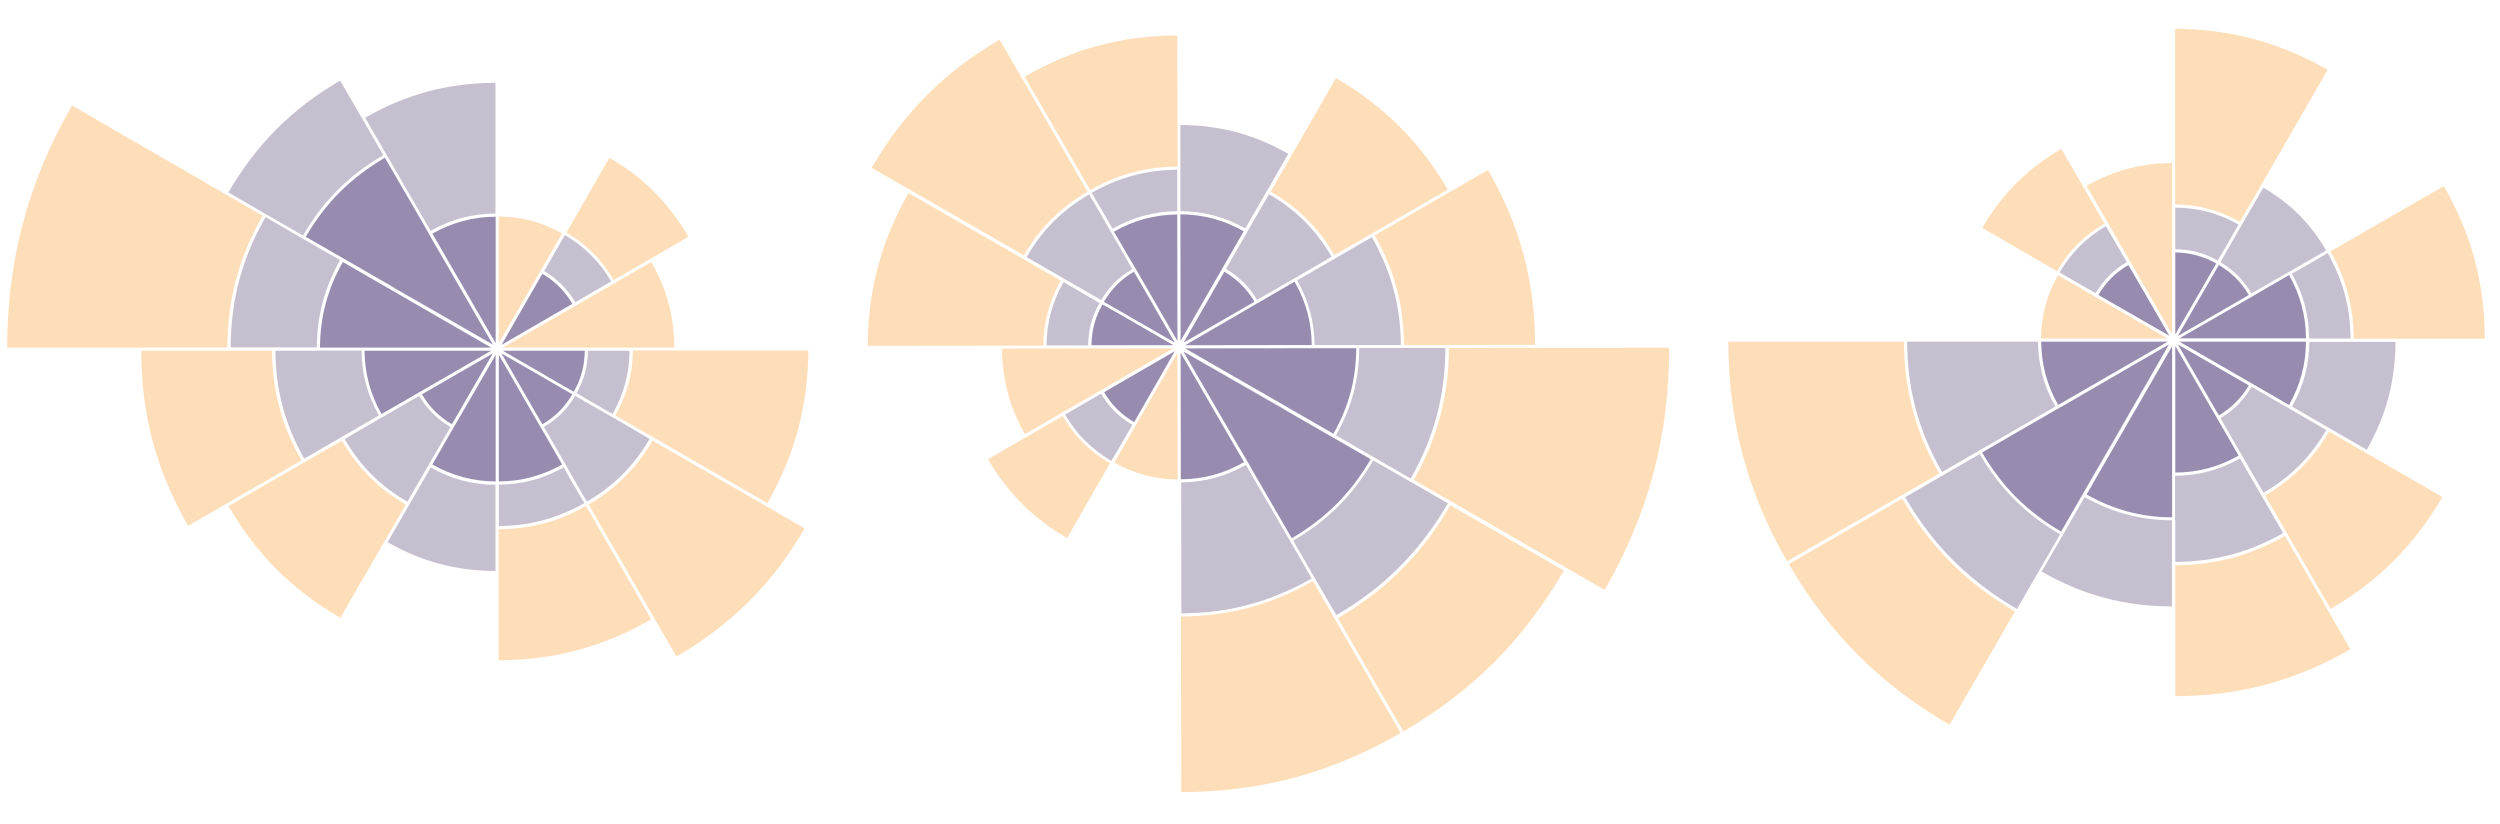 <?xml version="1.0" encoding="utf-8"?>
<!-- Generator: Adobe Illustrator 22.1.0, SVG Export Plug-In . SVG Version: 6.00 Build 0)  -->
<svg version="1.1" id="Layer_1" xmlns="http://www.w3.org/2000/svg" xmlns:xlink="http://www.w3.org/1999/xlink" x="0px" y="0px"
	 viewBox="0 0 1268 418" style="enable-background:new 0 0 1268 418;" xml:space="preserve">
<style type="text/css">
	.st0{fill:#DFDAE3;}
	.st1{fill:#C3B2D1;}
	.st2{fill:#C6BFCF;}
	.st3{fill:#6C5F82;}
	.st4{fill:#FEDEB8;}
	.st5{fill:#978CAF;}
</style>
<g id="Layer_1_1_">
	<g>
		<polygon class="st0" points="988.9,367.7 988.9,367.7 1022.1,310.2 1022.1,310.2 		"/>
		<polygon class="st0" points="907.2,286.2 907.2,286.2 962.1,254.5 		"/>
		<polygon class="st0" points="1148.9,251.3 1160.2,271 1160.2,271 1182,308.8 1182,308.8 		"/>
		<polygon class="st0" points="1239.5,94.3 1239.5,94.3 1182,127.5 1182,127.5 		"/>
		<polygon class="st1" points="1044.7,271 1022.8,308.8 1022.8,308.8 		"/>
		<path class="st1" d="M984.4,241.6l-18.2,10.6L984.4,241.6z"/>
		<polygon class="st1" points="1022.8,308.8 1022.8,308.8 1044.7,271 1044.7,271 		"/>
		<polygon class="st1" points="966.2,252.1 966.2,252.1 984.4,241.6 		"/>
		<polygon class="st1" points="1003.2,228.9 1003.2,228.9 1042.5,206.2 985,239.4 985,239.4 		"/>
		<polygon class="st1" points="1003.2,228.9 1003.2,228.9 985,239.4 985,239.4 		"/>
		<polygon class="st1" points="985,239.4 985,239.4 1003.2,228.9 1003.2,228.9 		"/>
		<polygon class="st1" points="1162.4,206.2 1182,217.6 1182,217.6 1200.3,228.1 1200.3,228.1 		"/>
		<polygon class="st1" points="1137.5,231.7 1146.5,247.1 1148.1,250 1148.1,250 		"/>
		<path class="st1" d="M1137.5,231.7l8.9,15.4L1137.5,231.7z"/>
		<polygon class="st1" points="1145.5,146.7 1179.3,127.2 1142,148.7 1142,148.7 		"/>
		<polygon class="st1" points="1145.5,146.7 1173,131 1179.9,126.9 1179.9,126.9 1179.3,127.2 		"/>
		<polygon class="st1" points="1044.7,138.3 1044.7,138.3 1059,146.5 1062.9,148.7 1062.9,148.7 		"/>
		<polygon class="st1" points="1078.7,133 1068.2,114.7 1068.2,114.7 		"/>
		<g>
			<path class="st2" d="M1004.1,230.3l-19.6,11.3l0,0l-18.2,10.6c14.2,24.5,32.3,42.4,56.7,56.7l21.9-37.9
				C1027.2,260.8,1014.3,247.7,1004.1,230.3z"/>
			<path class="st2" d="M1042.5,206.2c-5.9-10.4-8.7-20.9-8.8-32.9l0,0h-66.4c0.1,24.1,5.7,45.1,17.7,66.1L1042.5,206.2z"/>
			<path class="st2" d="M1046.1,271.7L1046.1,271.7l-10.6,18.2c20.9,12,42,17.6,66.1,17.7v-21v-22.7c-16.2-0.1-30.2-3.9-44.3-11.8
				L1046.1,271.7z"/>
			<path class="st2" d="M1103.3,264v21c19.9-0.1,37.4-4.8,54.7-14.6l-21.9-37.9c-10.4,5.9-20.9,8.7-32.9,8.8V264z"/>
			<path class="st2" d="M1171.3,173.3c-0.1,12-2.9,22.5-8.8,32.9l37.9,21.9c9.9-17.3,14.5-34.8,14.6-54.7h-21H1171.3L1171.3,173.3z"
				/>
			<path class="st2" d="M1126.2,212.1l11.3,19.6l10.6,18.2c13.7-8,23.8-18.1,31.8-31.8l-37.9-21.9
				C1138,203,1132.9,208.1,1126.2,212.1z"/>
			<path class="st2" d="M1162.4,138.8c5.9,10.4,8.7,20.9,8.8,32.9l0,0h21c-0.1-15.8-3.9-29.6-11.6-43.4l-4.4,2.6l-8.9,5.2
				L1162.4,138.8z"/>
			<path class="st2" d="M1126.2,133L1126.2,133L1126.2,133c6.7,4,11.7,9,15.7,15.8l37.4-21.5l0.5-0.3c-8-13.7-18.1-23.8-31.8-31.8
				l-10.6,18.2l0,0L1126.2,133z"/>
			<path class="st2" d="M1062.9,148.7c4-6.7,9-11.7,15.8-15.8l-10.6-18.2c-10,5.9-17.6,13.5-23.5,23.5L1062.9,148.7L1062.9,148.7
				L1062.9,148.7z"/>
			<path class="st2" d="M1135.4,113.9c-10.1-5.7-20.5-8.5-32.1-8.6v21.1c7.9,0.1,14.8,1.9,21.5,5.8L1135.4,113.9z"/>
		</g>
		<polygon class="st1" points="1124.8,132.1 1128.8,125.1 1129.8,123.5 1129.8,123.5 1135.4,113.9 1135.4,113.9 		"/>
		<polygon class="st1" points="1135.4,113.9 1135.4,113.9 1129.8,123.5 		"/>
		<polygon class="st1" points="1129.8,123.5 1135.4,113.9 1135.4,113.9 		"/>
		<path class="st1" d="M1129.8,123.5L1129.8,123.5L1129.8,123.5z"/>
		<polygon class="st3" points="1100.3,174.7 1045.6,269.6 1045.6,269.6 1070.1,227 		"/>
		<polygon class="st3" points="1051.3,203 1046.8,205.6 1100.3,174.7 1051.6,202.8 		"/>
		<polygon class="st3" points="1051.8,202.7 1051.6,202.8 1100.3,174.7 1068.3,193.2 		"/>
		<polygon class="st3" points="1005.4,229.5 1005.4,229.5 1039.3,209.9 		"/>
		<polygon class="st3" points="1043.3,207.6 1043.3,207.6 1005.4,229.5 1005.4,229.5 1039.3,209.9 		"/>
		<path class="st3" d="M1043.3,207.6l-37.9,21.9L1043.3,207.6z"/>
		<polygon class="st3" points="1043.3,207.6 1005.4,229.5 1005.4,229.5 		"/>
		<polygon class="st3" points="1100.3,174.7 1070.1,227 1071.5,224.5 		"/>
		<polygon class="st0" points="1062.1,150.1 1062.1,150.1 1062.1,150.1 1043.8,139.6 1043.8,139.6 		"/>
		<polygon class="st0" points="1065,151.9 1063.5,151 1063.5,151 1099.4,171.7 1099.4,171.7 		"/>
		<polygon class="st0" points="1062.1,150.1 1062.1,150.1 1062.8,150.6 1062.8,150.6 		"/>
		<g>
			<path class="st4" d="M983.6,240.2c-12.1-21.2-17.8-42.4-17.9-66.9h-89.1c0.1,40.7,9.6,76.2,29.8,111.4L983.6,240.2z"/>
			<path class="st4" d="M964.8,252.9l-57.5,33.2c20.5,35.2,46.4,61.1,81.5,81.5l33.2-57.5C997.4,295.9,979.2,277.6,964.8,252.9z"/>
			<path class="st4" d="M1103.3,353.1c32.4-0.1,60.6-7.6,88.8-23.8l-33.2-57.5c-17.6,10-35.3,14.8-55.6,14.9V353.1L1103.3,353.1z"/>
			<path class="st4" d="M1148.9,251.3l33.2,57.5c24.5-14.2,42.4-32.3,56.7-56.7l-57.5-33.2C1173.1,232.9,1162.7,243.2,1148.9,251.3z
				"/>
			<path class="st4" d="M1182,127.5c8,14,11.7,28.1,11.8,44.3h66.5c-0.1-28.2-6.7-52.9-20.8-77.4L1182,127.5L1182,127.5z"/>
			<path class="st4" d="M1136.1,112.5l44.5-77.1c-24.6-14-49.2-20.6-77.4-20.8v89.1l0,0C1115.2,103.8,1125.7,106.7,1136.1,112.5z"/>
			<path class="st4" d="M1067.4,113.4L1067.4,113.4L1067.4,113.4l-21.9-37.9c-17.2,10.1-30.1,22.8-40.1,40.1l37.9,21.9
				C1049.4,127.1,1057.1,119.4,1067.4,113.4z"/>
			<path class="st4" d="M1058.3,94.3l43.4,75.2V82.7C1085.8,82.8,1071.9,86.5,1058.3,94.3z"/>
			<path class="st4" d="M1043.8,139.6c-5.7,10.1-8.5,20.5-8.6,32.1h64.2L1043.8,139.6z"/>
		</g>
		<polygon class="st0" points="1063.5,151 1062.8,150.6 1062.8,150.6 		"/>
		<polygon class="st3" points="1099.5,173.3 1099.4,173.3 1043.8,205.4 1043.8,205.4 		"/>
		<polygon class="st3" points="1099.5,173.3 1043.8,205.4 1043.8,205.4 		"/>
		<path class="st3" d="M1043.8,205.4l55.7-32.1L1043.8,205.4z"/>
		<polygon class="st3" points="1135.4,231.1 1135.4,231.1 1103.3,175.5 		"/>
		<polygon class="st3" points="1135.4,231.1 1135.4,231.1 1132.5,226.2 1103.3,175.5 		"/>
		<polygon class="st3" points="1161,205.4 1161,205.4 1105.4,173.3 1105.4,173.3 		"/>
		<polygon class="st3" points="1105.4,173.3 1130.5,187.8 1161,205.4 1161,205.4 		"/>
		<polygon class="st3" points="1142.8,194.9 1161,205.4 1161,205.4 1130.5,187.8 		"/>
		<polygon class="st3" points="1148.6,146.8 1161,139.6 1161,139.6 		"/>
		<polygon class="st3" points="1142.8,150.1 1142.8,150.1 1161,139.6 1148.6,146.8 		"/>
		<path class="st3" d="M1079.5,134.4l20.8,36L1079.5,134.4z"/>
		<polygon class="st3" points="1079.5,134.4 1079.5,134.4 1100.3,170.4 1100.3,170.4 		"/>
		<path class="st3" d="M1125.4,210.7l-20.7-36L1125.4,210.7z"/>
		<polygon class="st3" points="1125.4,210.7 1125.4,210.7 1104.7,174.7 1104.7,174.7 		"/>
		<polygon class="st3" points="1132.7,154.1 1138.8,150.6 1140.6,149.6 1140.6,149.6 1104.7,170.4 		"/>
		<polygon class="st3" points="1138.8,150.6 1132.7,154.1 1138.3,150.9 		"/>
		<g>
			<path class="st5" d="M1046.8,205.6l-3.6,2l-4,2.3l-33.9,19.6c10.1,17.2,22.8,30.1,40.1,40.1l54.7-94.9L1046.8,205.6z"/>
			<path class="st5" d="M1101.7,262.4v-21v-65.8l-43.4,75.2C1071.9,258.5,1085.8,262.3,1101.7,262.4z"/>
			<path class="st5" d="M1099.4,173.3h-43.1h-21c0.1,11.6,2.9,22,8.6,32.1L1099.4,173.3z"/>
			<path class="st5" d="M1103.3,239.7c11.6-0.1,22-2.9,32.1-8.6l-32.1-55.6V239.7z"/>
			<path class="st5" d="M1169.6,173.3h-64.2l55.6,32.1C1166.7,195.3,1169.5,185,1169.6,173.3z"/>
			<path class="st5" d="M1142.8,150.1l-37.4,21.5h64.2c-0.1-11.6-2.9-22-8.6-32.1L1142.8,150.1L1142.8,150.1z"/>
			<path class="st5" d="M1064.3,149.6l1.5,0.9l34.5,19.8l-20.8-35.9C1072.9,138.3,1068.2,143,1064.3,149.6z"/>
			<path class="st5" d="M1140.6,195.5l-36-20.8l20.8,36C1131.9,206.8,1136.7,202,1140.6,195.5z"/>
			<path class="st5" d="M1125.4,134.4l-20.8,36l36-20.8C1136.7,143,1131.9,138.3,1125.4,134.4z"/>
			<path class="st5" d="M1103.3,128v41.6l20.8-36C1117.4,129.9,1110.9,128.2,1103.3,128z"/>
		</g>
		<path class="st3" d="M1124,133.5l-20.7,36L1124,133.5z"/>
		<polygon class="st3" points="1115.5,148.4 1124,133.5 1124,133.5 1103.3,169.5 1115.1,148.9 		"/>
		<polygon class="st3" points="1118.9,142.4 1124,133.5 1124,133.5 1116.5,146.6 		"/>
		<polygon class="st3" points="1116.5,146.6 1124,133.5 1115.5,148.4 		"/>
		<polygon class="st3" points="1124,133.5 1124,133.5 1118.9,142.4 		"/>
	</g>
</g>
<g id="Layer_2_1_">
</g>
<g id="Layer_3">
</g>
<g id="Layer_1_2_">
	<g>
		<polygon class="st0" points="793.4,289.3 793.4,289.3 735.8,256.1 735.8,256.1 		"/>
		<polygon class="st0" points="711.9,371 711.9,371 680.2,316.2 		"/>
		<polygon class="st0" points="676.8,129.4 696.5,118.1 696.5,118.1 734.2,96.2 734.2,96.2 		"/>
		<polygon class="st0" points="519.7,38.9 519.7,38.9 553,96.4 553,96.4 		"/>
		<polygon class="st1" points="696.6,233.6 734.4,255.4 734.4,255.4 		"/>
		<path class="st1" d="M667.3,293.9l10.6,18.2L667.3,293.9z"/>
		<polygon class="st1" points="734.4,255.4 734.4,255.4 696.6,233.6 696.6,233.6 		"/>
		<polygon class="st1" points="677.8,312.1 677.8,312.1 667.3,293.9 		"/>
		<polygon class="st1" points="654.5,275.1 654.5,275.1 631.9,235.8 665.1,293.3 665.1,293.3 		"/>
		<polygon class="st1" points="654.5,275.1 654.5,275.1 665.1,293.3 665.1,293.3 		"/>
		<polygon class="st1" points="665.1,293.3 665.1,293.3 654.5,275.1 654.5,275.1 		"/>
		<polygon class="st1" points="631.7,115.9 643,96.3 643,96.3 653.5,78 653.5,78 		"/>
		<polygon class="st1" points="657.2,140.8 672.6,131.8 675.5,130.2 675.5,130.2 		"/>
		<path class="st1" d="M657.2,140.8l15.4-9L657.2,140.8z"/>
		<polygon class="st1" points="572.2,132.9 552.6,99.1 574.2,136.4 574.2,136.4 		"/>
		<polygon class="st1" points="572.2,132.9 556.4,105.4 552.3,98.6 552.3,98.6 552.6,99.1 		"/>
		<polygon class="st1" points="563.9,233.7 563.9,233.7 572.1,219.4 574.3,215.5 574.3,215.5 		"/>
		<polygon class="st1" points="558.6,199.7 540.3,210.3 540.3,210.3 		"/>
		<g>
			<path class="st2" d="M655.9,274.2l11.3,19.6l0,0l10.6,18.2c24.4-14.2,42.4-32.4,56.6-56.7l-37.9-21.8
				C686.4,251,673.4,264,655.9,274.2z"/>
			<path class="st2" d="M631.9,235.8c-10.4,5.9-20.9,8.7-32.8,8.9l0,0l0.1,66.4c24.1-0.1,45.1-5.8,66.1-17.7L631.9,235.8z"/>
			<path class="st2" d="M697.3,232.2L697.3,232.2l18.2,10.5c11.9-20.9,17.5-42,17.6-66.2l-21,0l-22.7,0
				c-0.1,16.2-3.8,30.2-11.8,44.3L697.3,232.2z"/>
			<path class="st2" d="M689.5,175l21,0c-0.1-19.9-4.9-37.4-14.7-54.7l-37.9,21.9c5.9,10.4,8.7,20.9,8.9,32.8L689.5,175z"/>
			<path class="st2" d="M598.7,107.1c12,0.1,22.5,2.9,32.9,8.8L653.4,78c-17.4-9.9-34.8-14.5-54.7-14.6l0,21L598.7,107.1
				L598.7,107.1z"/>
			<path class="st2" d="M637.6,152.1l19.6-11.3l18.2-10.6c-8-13.7-18.1-23.8-31.8-31.7l-21.8,37.9
				C628.5,140.4,633.6,145.4,637.6,152.1z"/>
			<path class="st2" d="M564.3,116c10.4-5.9,20.9-8.7,32.8-8.9l0,0l0-21c-15.8,0.1-29.6,3.9-43.4,11.7l2.6,4.4l5.2,8.9L564.3,116z"
				/>
			<path class="st2" d="M558.5,152.2L558.5,152.2L558.5,152.2c4-6.7,9-11.8,15.8-15.7l-21.6-37.4l-0.3-0.5
				c-13.7,8-23.8,18.1-31.7,31.8l18.2,10.5l0,0L558.5,152.2z"/>
			<path class="st2" d="M574.3,215.5c-6.7-4-11.8-9-15.9-15.8l-18.2,10.6c5.9,10,13.5,17.5,23.5,23.5L574.3,215.5L574.3,215.5
				L574.3,215.5z"/>
			<path class="st2" d="M539.4,143.1c-5.7,10.1-8.5,20.5-8.6,32.1l21.1,0c0.1-7.9,1.9-14.8,5.8-21.5L539.4,143.1z"/>
		</g>
		<polygon class="st1" points="557.6,153.6 550.6,149.6 549,148.6 549,148.6 539.4,143.1 539.4,143.1 		"/>
		<polygon class="st1" points="539.4,143.1 539.4,143.1 549,148.6 		"/>
		<polygon class="st1" points="549,148.6 539.4,143.1 539.4,143.1 		"/>
		<path class="st1" d="M549,148.6L549,148.6L549,148.6z"/>
		<polygon class="st3" points="600.2,178.1 695.2,232.7 695.2,232.7 652.6,208.2 		"/>
		<polygon class="st3" points="628.6,227.1 631.2,231.5 600.2,178.1 628.4,226.8 		"/>
		<polygon class="st3" points="628.3,226.5 628.4,226.8 600.2,178.1 618.8,210.1 		"/>
		<polygon class="st3" points="655.2,272.9 655.2,272.9 635.5,239 		"/>
		<polygon class="st3" points="633.3,235 633.3,235 655.2,272.9 655.2,272.9 635.5,239 		"/>
		<path class="st3" d="M633.3,235l21.9,37.9L633.3,235z"/>
		<polygon class="st3" points="633.3,235 655.2,272.9 655.2,272.9 		"/>
		<polygon class="st3" points="600.2,178.1 652.6,208.2 650,206.8 		"/>
		<polygon class="st0" points="575.7,216.3 575.7,216.3 575.7,216.3 565.2,234.6 565.2,234.6 		"/>
		<polygon class="st0" points="577.4,213.4 576.6,214.9 576.6,214.9 597.2,179 597.2,179 		"/>
		<polygon class="st0" points="575.7,216.3 575.7,216.3 576.1,215.6 576.1,215.6 		"/>
		<g>
			<path class="st4" d="M813.9,299.2c22.3-38.9,32.7-77.9,32.7-122.8l-111.7,0.1c-0.1,24.3-5.8,45.7-17.8,66.9L813.9,299.2z"/>
			<path class="st4" d="M665.9,294.7c-21.2,12.1-42.4,17.8-66.9,18l0.1,89.1c40.7-0.2,76.1-9.7,111.3-30L665.9,294.7z"/>
			<path class="st4" d="M678.6,313.5l33.2,57.5c35.2-20.5,61-46.5,81.4-81.6l-57.6-33.1C721.5,280.8,703.2,299.1,678.6,313.5z"/>
			<path class="st4" d="M778.6,174.9c-0.1-32.4-7.7-60.6-23.9-88.7l-57.5,33.2c10,17.5,14.8,35.3,14.9,55.6L778.6,174.9L778.6,174.9
				z"/>
			<path class="st4" d="M551.6,97.2L507,20.1c-28,16.3-48.6,37-64.9,65l77.2,44.4C527.3,115.7,537.7,105.4,551.6,97.2z"/>
			<path class="st4" d="M676.8,129.4l57.5-33.2c-14.2-24.4-32.4-42.4-56.7-56.6l-33.1,57.6C658.3,105.2,668.7,115.5,676.8,129.4z"/>
			<path class="st4" d="M553,96.4c14-8,28.1-11.8,44.3-11.9L597.1,18c-28.2,0.1-52.9,6.7-77.4,20.9L553,96.4L553,96.4z"/>
			<path class="st4" d="M538,142.3l-77.2-44.4c-14,24.6-20.5,49.3-20.7,77.5l89.1-0.1l0,0C529.3,163.2,532.2,152.8,538,142.3z"/>
			<path class="st4" d="M539,211L539,211L539,211l-37.9,21.9c10.1,17.2,22.9,30,40.1,40L563,235C552.7,229,545,221.4,539,211z"/>
			<path class="st4" d="M519.9,220.2l75.1-43.5l-86.8,0.1C508.4,192.6,512,206.5,519.9,220.2z"/>
			<path class="st4" d="M565.2,234.6c10.1,5.7,20.5,8.5,32.1,8.6l-0.1-64.2L565.2,234.6z"/>
		</g>
		<polygon class="st0" points="576.6,214.9 576.1,215.6 576.1,215.6 		"/>
		<polygon class="st3" points="598.8,178.9 598.8,179 631,234.5 631,234.5 		"/>
		<polygon class="st3" points="598.8,178.9 631,234.5 631,234.5 		"/>
		<path class="st3" d="M631,234.5l-32.2-55.7L631,234.5z"/>
		<polygon class="st3" points="656.6,142.9 656.6,142.9 601.1,175.1 		"/>
		<polygon class="st3" points="656.6,142.9 656.6,142.9 651.7,145.8 601.1,175.1 		"/>
		<polygon class="st3" points="630.9,117.3 630.9,117.3 598.8,172.9 598.8,172.9 		"/>
		<polygon class="st3" points="598.8,172.9 613.3,147.8 630.9,117.3 630.9,117.3 		"/>
		<polygon class="st3" points="620.4,135.5 630.9,117.3 630.9,117.3 613.3,147.8 		"/>
		<polygon class="st3" points="572.3,129.8 565,117.4 565,117.4 		"/>
		<polygon class="st3" points="575.6,135.6 575.6,135.6 565,117.4 572.3,129.8 		"/>
		<path class="st3" d="M560,198.9l36-20.8L560,198.9z"/>
		<polygon class="st3" points="560,198.9 560,198.9 595.9,178.1 595.9,178.1 		"/>
		<path class="st3" d="M636.2,153l-36,20.7L636.2,153z"/>
		<polygon class="st3" points="636.2,153 636.2,153 600.2,173.7 600.2,173.7 		"/>
		<polygon class="st3" points="579.6,145.7 576.1,139.6 575.1,137.8 575.1,137.8 595.9,173.7 		"/>
		<polygon class="st3" points="576.1,139.6 579.6,145.7 576.4,140.1 		"/>
		<g>
			<path class="st5" d="M631.2,231.5l2.1,3.6l2.3,4l19.6,33.9c17.2-10.1,30-22.9,40-40.1l-95-54.6L631.2,231.5z"/>
			<path class="st5" d="M687.9,176.6l-21,0l-65.8,0.1l75.2,43.3C684.1,206.3,687.8,192.4,687.9,176.6z"/>
			<path class="st5" d="M598.8,179l0.1,43.1l0,21c11.6-0.1,22-2.9,32.1-8.7L598.8,179z"/>
			<path class="st5" d="M665.3,175c-0.1-11.6-2.9-22-8.7-32.1l-55.5,32.2L665.3,175z"/>
			<path class="st5" d="M598.7,108.7l0.1,64.2l32-55.6C620.7,111.6,610.5,108.8,598.7,108.7z"/>
			<path class="st5" d="M575.6,135.6l21.6,37.4l-0.1-64.2c-11.6,0.1-22,2.9-32.1,8.7L575.6,135.6L575.6,135.6z"/>
			<path class="st5" d="M575.2,214.1l0.9-1.5l19.8-34.5L560,198.9C563.9,205.5,568.6,210.2,575.2,214.1z"/>
			<path class="st5" d="M621,137.8l-20.7,36l36-20.8C632.3,146.4,627.5,141.7,621,137.8z"/>
			<path class="st5" d="M559.9,153.1l36,20.7l-20.8-36C568.5,141.7,563.8,146.5,559.9,153.1z"/>
			<path class="st5" d="M553.6,175.1l41.6,0l-36-20.7C555.4,161,553.7,167.5,553.6,175.1z"/>
		</g>
		<path class="st3" d="M559.1,154.5l36,20.6L559.1,154.5z"/>
		<polygon class="st3" points="573.9,162.9 559.1,154.5 559.1,154.5 595.1,175.1 574.5,163.3 		"/>
		<polygon class="st3" points="567.9,159.5 559.1,154.5 559.1,154.5 572.1,161.9 		"/>
		<polygon class="st3" points="572.1,161.9 559.1,154.5 573.9,162.9 		"/>
		<polygon class="st3" points="559.1,154.5 559.1,154.5 567.9,159.5 		"/>
	</g>
</g>
<g id="Layer_3_1_">
</g>
<g id="Layer_1_3_">
	<g>
		<polygon class="st0" points="57,63.5 57,63.5 114.5,96.7 114.5,96.7 		"/>
		<polygon class="st0" points="173.4,223.5 153.7,234.8 153.7,234.8 115.9,256.6 115.9,256.6 		"/>
		<polygon class="st0" points="330.3,314.2 330.3,314.2 297.2,256.6 297.2,256.6 		"/>
		<polygon class="st1" points="153.7,119.3 115.9,97.4 115.9,97.4 		"/>
		<path class="st1" d="M183.1,59l-10.6-18.2L183.1,59z"/>
		<polygon class="st1" points="115.9,97.4 115.9,97.4 153.7,119.3 153.7,119.3 		"/>
		<polygon class="st1" points="172.5,40.8 172.5,40.8 183.1,59 		"/>
		<polygon class="st1" points="195.8,77.8 195.8,77.8 218.4,117.1 185.3,59.6 185.3,59.6 		"/>
		<polygon class="st1" points="195.8,77.8 195.8,77.8 185.3,59.6 185.3,59.6 		"/>
		<polygon class="st1" points="185.3,59.6 185.3,59.6 195.8,77.8 195.8,77.8 		"/>
		<polygon class="st1" points="218.4,237 207.1,256.6 207.1,256.6 196.6,274.9 196.6,274.9 		"/>
		<polygon class="st1" points="193,212.1 177.6,221.1 174.7,222.7 174.7,222.7 		"/>
		<path class="st1" d="M193,212.1l-15.4,8.9L193,212.1z"/>
		<polygon class="st1" points="278,220.1 297.5,253.9 276,216.6 276,216.6 		"/>
		<polygon class="st1" points="278,220.1 293.7,247.6 297.8,254.5 297.8,254.5 297.5,253.9 		"/>
		<polygon class="st1" points="286.4,119.3 286.4,119.3 278.2,133.6 276,137.5 276,137.5 		"/>
		<polygon class="st1" points="291.7,153.3 310,142.8 310,142.8 		"/>
		<g>
			<path class="st2" d="M194.4,78.7l-11.3-19.6l0,0l-10.6-18.2c-24.5,14.2-42.4,32.3-56.7,56.7l37.9,21.9
				C163.9,101.8,177,88.9,194.4,78.7z"/>
			<path class="st2" d="M218.4,117.1c10.4-5.9,20.9-8.7,32.9-8.8l0,0V42c-24.1,0.1-45.1,5.7-66.1,17.7L218.4,117.1z"/>
			<path class="st2" d="M152.9,120.7L152.9,120.7l-18.2-10.6c-12,20.9-17.6,42-17.7,66.1h21h22.7c0.1-16.2,3.9-30.2,11.8-44.3
				L152.9,120.7z"/>
			<path class="st2" d="M160.7,177.9h-21c0.1,19.9,4.8,37.4,14.6,54.7l37.9-21.9c-5.9-10.4-8.7-20.9-8.8-32.9H160.7z"/>
			<path class="st2" d="M251.4,245.9c-12-0.1-22.5-2.9-32.9-8.8l-21.9,37.9c17.3,9.9,34.8,14.5,54.7,14.6v-21V245.9L251.4,245.9z"/>
			<path class="st2" d="M212.6,200.8L193,212.1l-18.2,10.6c8,13.7,18.1,23.8,31.8,31.8l21.9-37.9
				C221.7,212.6,216.6,207.5,212.6,200.8z"/>
			<path class="st2" d="M285.9,237c-10.4,5.9-20.9,8.7-32.9,8.8l0,0v21c15.8-0.1,29.6-3.9,43.4-11.6l-2.6-4.4l-5.2-8.9L285.9,237z"
				/>
			<path class="st2" d="M291.7,200.8L291.7,200.8L291.7,200.8c-4,6.7-9,11.7-15.8,15.7l21.5,37.4l0.3,0.5
				c13.7-8,23.8-18.1,31.8-31.8l-18.2-10.6l0,0L291.7,200.8z"/>
			<path class="st2" d="M276,137.5c6.7,4,11.7,9,15.8,15.8l18.2-10.6c-5.9-10-13.5-17.6-23.5-23.5L276,137.5L276,137.5L276,137.5z"
				/>
			<path class="st2" d="M310.7,210c5.7-10.1,8.5-20.5,8.6-32.1h-21.1c-0.1,7.9-1.9,14.8-5.8,21.5L310.7,210z"/>
		</g>
		<polygon class="st1" points="292.5,199.4 299.5,203.4 301.2,204.4 301.2,204.4 310.7,210 310.7,210 		"/>
		<polygon class="st1" points="310.7,210 310.7,210 301.2,204.4 		"/>
		<polygon class="st1" points="301.2,204.4 310.7,210 310.7,210 		"/>
		<path class="st1" d="M301.2,204.4L301.2,204.4L301.2,204.4z"/>
		<polygon class="st3" points="250,174.9 155.1,120.2 155.1,120.2 197.6,144.7 		"/>
		<polygon class="st3" points="221.7,125.9 219.1,121.4 250,174.9 221.9,126.2 		"/>
		<polygon class="st3" points="222,126.4 221.9,126.2 250,174.9 231.5,142.9 		"/>
		<polygon class="st3" points="195.2,80 195.2,80 214.8,113.9 		"/>
		<polygon class="st3" points="217,117.9 217,117.9 195.2,80 195.2,80 214.8,113.9 		"/>
		<path class="st3" d="M217,117.9L195.2,80L217,117.9z"/>
		<polygon class="st3" points="217,117.9 195.2,80 195.2,80 		"/>
		<polygon class="st3" points="250,174.9 197.6,144.7 200.2,146.1 		"/>
		<polygon class="st0" points="274.6,136.7 274.6,136.7 274.6,136.7 285.1,118.4 285.1,118.4 		"/>
		<polygon class="st0" points="272.8,139.7 273.7,138.1 273.7,138.1 253,174 253,174 		"/>
		<polygon class="st0" points="274.6,136.7 274.6,136.7 274.1,137.4 274.1,137.4 		"/>
		<g>
			<path class="st4" d="M36.5,53.5C14.2,92.4,3.8,131.4,3.6,176.3h111.7c0.1-24.3,5.8-45.7,17.9-66.9L36.5,53.5z"/>
			<path class="st4" d="M71.6,177.9c0.1,32.4,7.6,60.6,23.8,88.8l57.5-33.2c-10-17.6-14.8-35.3-14.9-55.6L71.6,177.9L71.6,177.9z"/>
			<path class="st4" d="M298.6,255.9l44.5,77.1c28-16.3,48.7-36.9,65-65l-77.1-44.5C322.8,237.4,312.5,247.7,298.6,255.9z"/>
			<path class="st4" d="M173.4,223.5l-57.5,33.2c14.2,24.5,32.3,42.4,56.7,56.7l33.2-57.5C191.8,247.7,181.5,237.4,173.4,223.5z"/>
			<path class="st4" d="M297.2,256.6c-14,8-28.1,11.7-44.3,11.8v66.5c28.2-0.1,52.9-6.7,77.4-20.8L297.2,256.6L297.2,256.6z"/>
			<path class="st4" d="M312.1,210.7l77.1,44.5c14-24.6,20.6-49.2,20.8-77.4H321l0,0C320.9,189.8,318,200.3,312.1,210.7z"/>
			<path class="st4" d="M311.3,142L311.3,142L311.3,142l37.9-21.9c-10.1-17.2-22.8-30.1-40.1-40.1L287.3,118
				C297.6,124,305.2,131.7,311.3,142z"/>
			<path class="st4" d="M330.3,132.9l-75.2,43.4H342C341.9,160.4,338.2,146.5,330.3,132.9z"/>
			<path class="st4" d="M285.1,118.4c-10.1-5.7-20.5-8.5-32.1-8.6V174L285.1,118.4z"/>
		</g>
		<polygon class="st0" points="273.7,138.1 274.1,137.4 274.1,137.4 		"/>
		<polygon class="st3" points="251.4,174.1 251.4,174 219.3,118.4 219.3,118.4 		"/>
		<polygon class="st3" points="251.4,174.1 219.3,118.4 219.3,118.4 		"/>
		<path class="st3" d="M219.3,118.4l32.1,55.7L219.3,118.4z"/>
		<polygon class="st3" points="193.5,210 193.5,210 249.1,177.9 		"/>
		<polygon class="st3" points="193.5,210 193.5,210 198.5,207.1 249.1,177.9 		"/>
		<polygon class="st3" points="219.3,235.6 219.3,235.6 251.4,180 251.4,180 		"/>
		<polygon class="st3" points="251.4,180 236.9,205.1 219.3,235.6 219.3,235.6 		"/>
		<polygon class="st3" points="229.7,217.4 219.3,235.6 219.3,235.6 236.9,205.1 		"/>
		<polygon class="st3" points="277.9,223.2 285.1,235.6 285.1,235.6 		"/>
		<polygon class="st3" points="274.6,217.4 274.6,217.4 285.1,235.6 277.9,223.2 		"/>
		<path class="st3" d="M290.3,154.1l-36,20.8L290.3,154.1z"/>
		<polygon class="st3" points="290.3,154.1 290.3,154.1 254.3,174.9 254.3,174.9 		"/>
		<path class="st3" d="M214,200l36-20.7L214,200z"/>
		<polygon class="st3" points="214,200 214,200 250,179.3 250,179.3 		"/>
		<polygon class="st3" points="270.6,207.3 274.1,213.4 275.1,215.2 275.1,215.2 254.3,179.3 		"/>
		<polygon class="st3" points="274.1,213.4 270.6,207.3 273.8,212.9 		"/>
		<g>
			<path class="st5" d="M219.1,121.4l-2-3.6l-2.3-4L195.2,80c-17.2,10.1-30.1,22.8-40.1,40.1l94.9,54.7L219.1,121.4z"/>
			<path class="st5" d="M162.3,176.3h21h65.8l-75.2-43.4C166.2,146.5,162.4,160.4,162.3,176.3z"/>
			<path class="st5" d="M251.4,174v-43.1v-21c-11.6,0.1-22,2.9-32.1,8.6L251.4,174z"/>
			<path class="st5" d="M184.9,177.9c0.1,11.6,2.9,22,8.6,32.1l55.6-32.1H184.9z"/>
			<path class="st5" d="M251.4,244.2V180l-32.1,55.6C229.4,241.3,239.7,244.1,251.4,244.2z"/>
			<path class="st5" d="M274.6,217.4L253,180v64.2c11.6-0.1,22-2.9,32.1-8.6L274.6,217.4L274.6,217.4z"/>
			<path class="st5" d="M275.1,138.9l-0.9,1.5l-19.8,34.5l35.9-20.8C286.4,147.5,281.7,142.8,275.1,138.9z"/>
			<path class="st5" d="M229.2,215.2l20.8-36L214,200C217.9,206.5,222.6,211.3,229.2,215.2z"/>
			<path class="st5" d="M290.3,200l-36-20.8l20.8,36C281.7,211.3,286.4,206.5,290.3,200z"/>
			<path class="st5" d="M296.6,177.9h-41.6l36,20.8C294.8,192,296.5,185.5,296.6,177.9z"/>
		</g>
		<path class="st3" d="M291.1,198.6l-36-20.7L291.1,198.6z"/>
		<polygon class="st3" points="276.3,190.1 291.1,198.6 291.1,198.6 255.2,177.9 275.7,189.7 		"/>
		<polygon class="st3" points="282.3,193.5 291.1,198.6 291.1,198.6 278.1,191.1 		"/>
		<polygon class="st3" points="278.1,191.1 291.1,198.6 276.3,190.1 		"/>
		<polygon class="st3" points="291.1,198.6 291.1,198.6 282.3,193.5 		"/>
	</g>
</g>
</svg>
